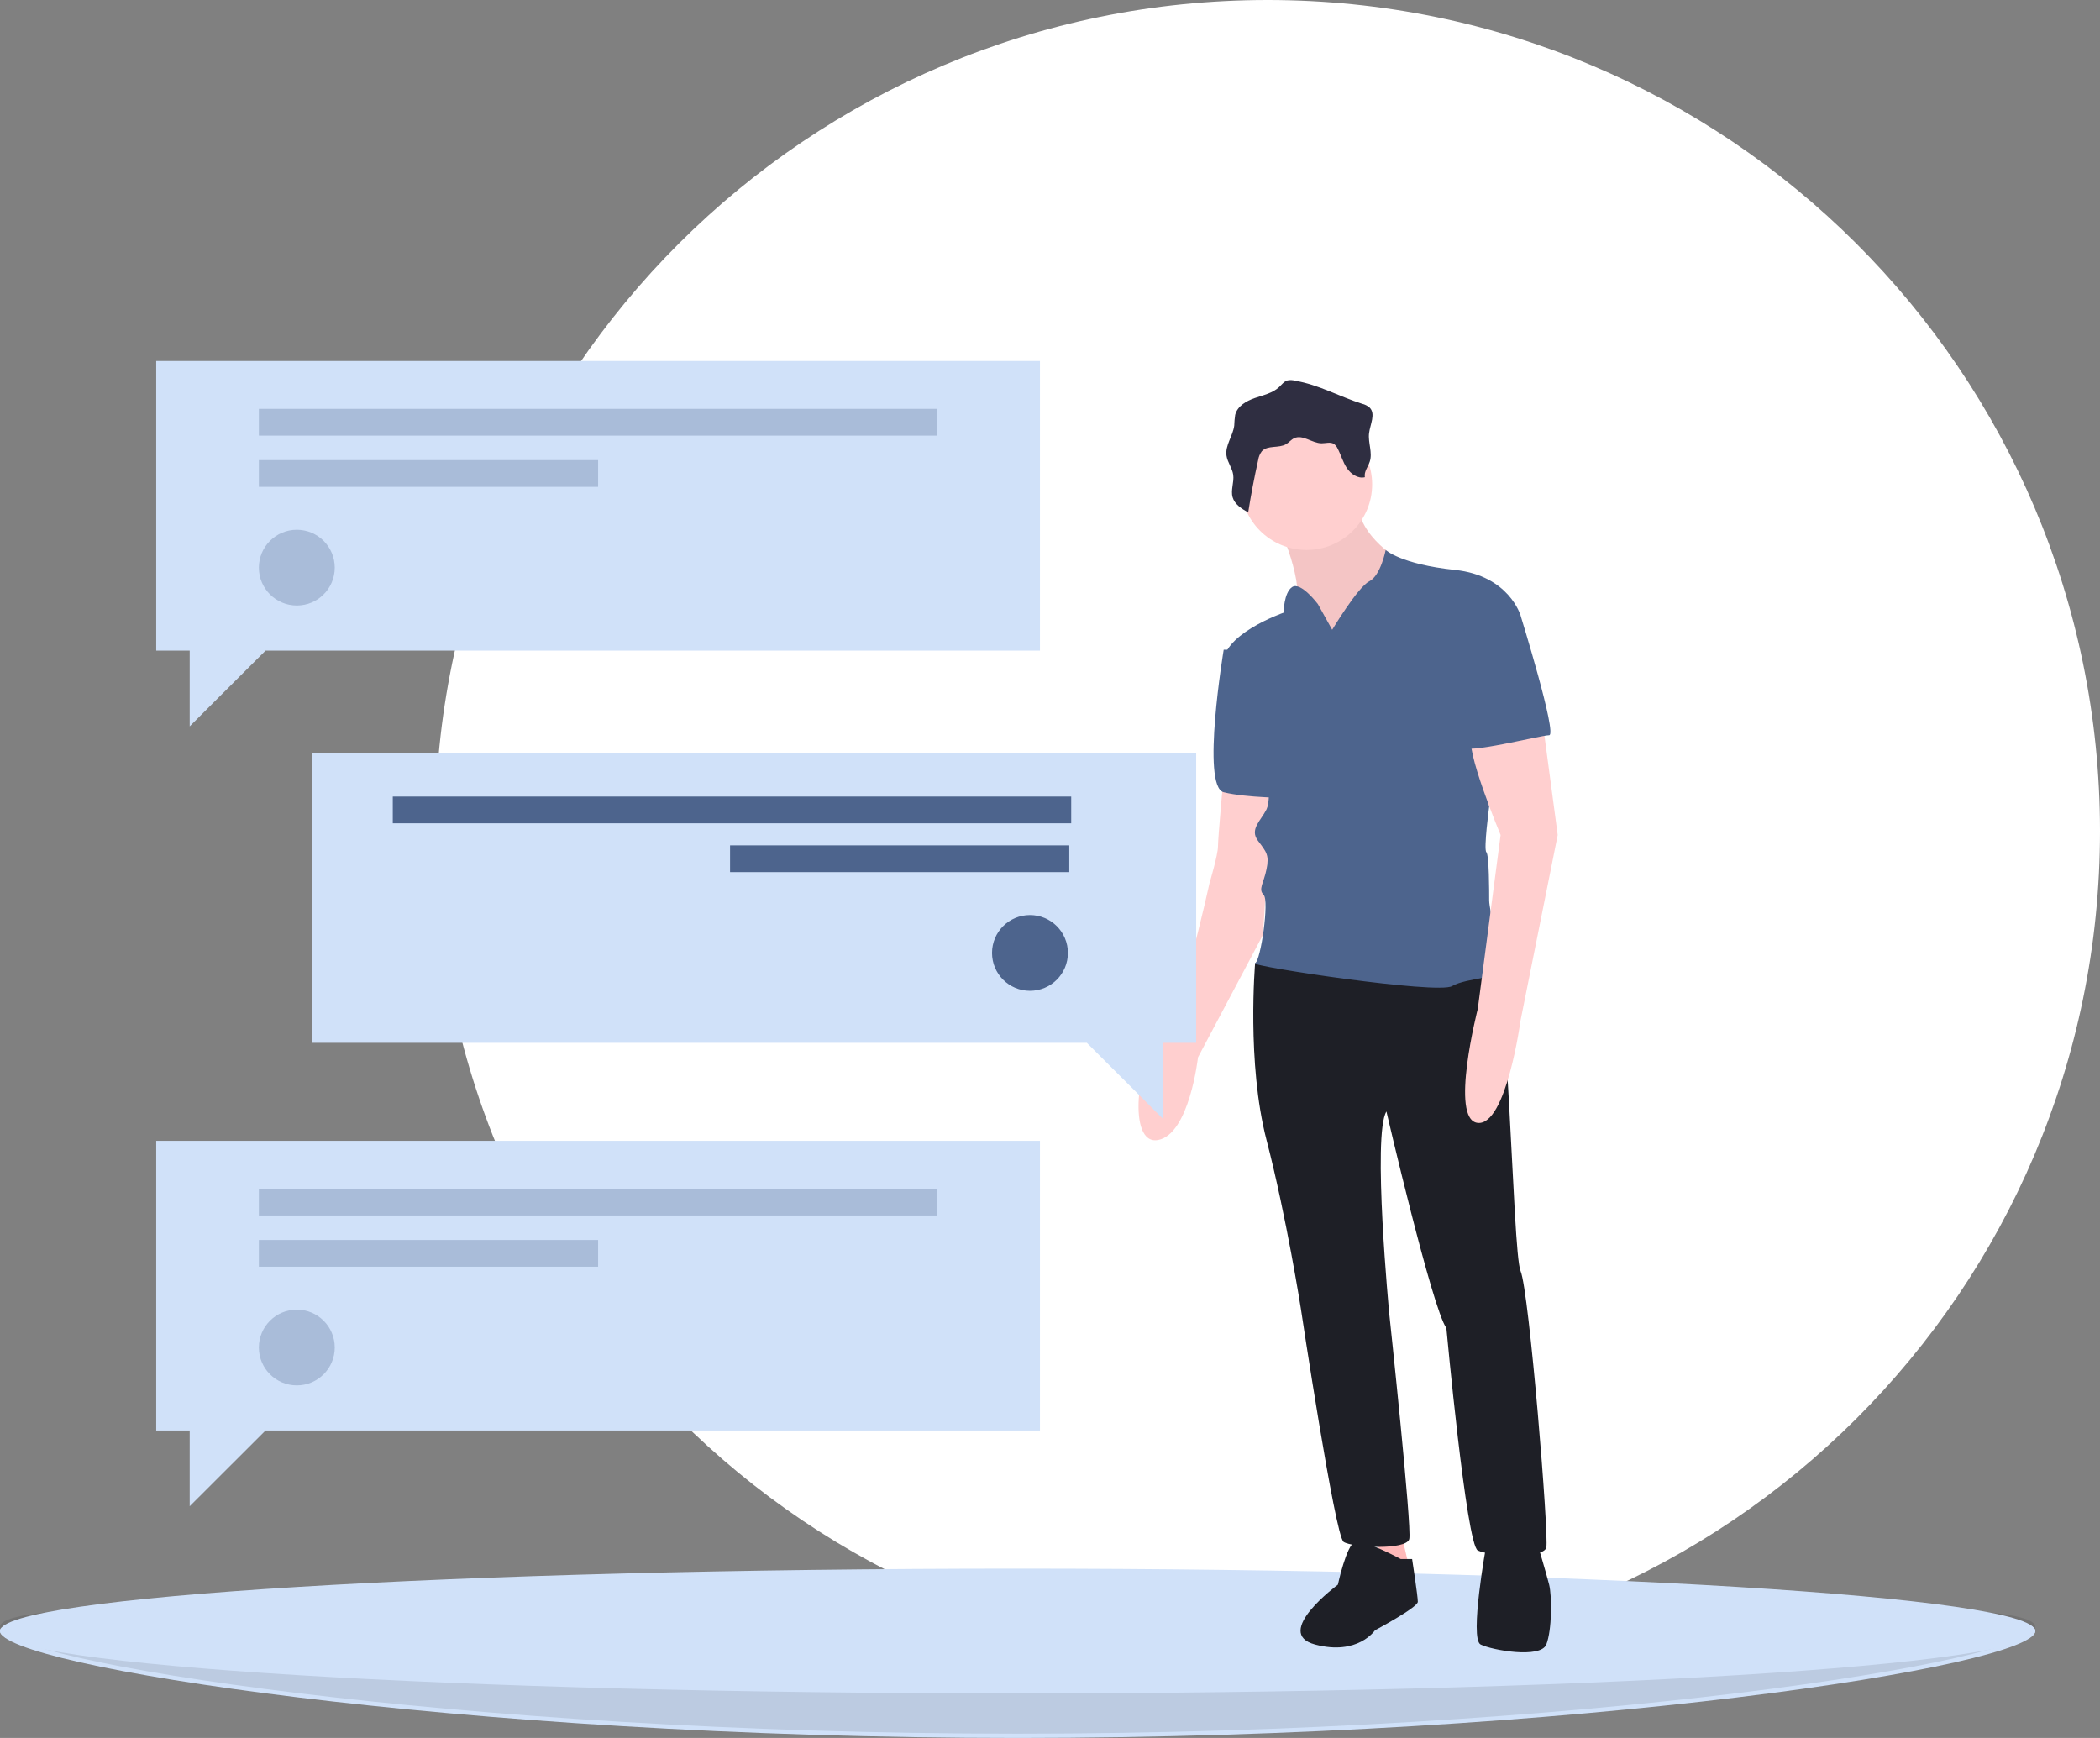 <svg width="580" height="480" viewBox="0 0 580 480" fill="none" xmlns="http://www.w3.org/2000/svg">
<rect x="0" y="0" width="580" height="480" fill="#808080" stroke="none"/>
<g id="about" clip-path="url(#clip0)">
<path id="background" d="M350.095 459.077C477.068 459.077 580 356.309 580 229.538C580 102.768 477.068 0 350.095 0C223.123 0 120.191 102.768 120.191 229.538C120.191 356.309 223.123 459.077 350.095 459.077Z" fill="white"/>
<g id="platform">
<path id="Vector" d="M562.125 450.462C562.125 459.978 436.289 480 281.063 480C125.836 480 0 459.978 0 450.462C0 440.946 125.836 445.539 281.063 445.539C436.289 445.539 562.125 440.946 562.125 450.462Z" fill="#D0E1F9"/>
<path id="Vector_2" opacity="0.1" d="M562.125 449.277C562.125 458.793 436.289 478.815 281.063 478.815C125.836 478.815 0 458.793 0 449.277C0 439.761 125.836 444.354 281.063 444.354C436.289 444.354 562.125 439.761 562.125 449.277Z" fill="black"/>
<path id="Vector_3" d="M281.063 467.692C436.289 467.692 562.125 459.978 562.125 450.462C562.125 440.945 436.289 433.231 281.063 433.231C125.836 433.231 0 440.945 0 450.462C0 459.978 125.836 467.692 281.063 467.692Z" fill="#D0E1F9"/>
</g>
<g id="person">
<path id="Vector_4" d="M352.956 144.809C352.956 144.809 360.841 161.341 357.687 169.213C354.533 177.085 369.514 185.745 369.514 185.745L389.226 174.724V160.554L386.072 154.256C386.072 154.256 373.456 147.171 375.033 136.15C376.61 125.129 352.956 144.809 352.956 144.809Z" fill="#F3C4C4"/>
<path id="Vector_5" opacity="0.1" d="M352.956 144.809C352.956 144.809 360.841 161.341 357.687 169.213C354.533 177.085 369.514 185.745 369.514 185.745L389.226 174.724V160.554L386.072 154.256C386.072 154.256 373.456 147.171 375.033 136.15C376.61 125.129 352.956 144.809 352.956 144.809Z" fill="#FFCFCF"/>
<path id="Vector_6" d="M337.971 214.085C337.971 214.085 336.394 231.404 336.394 233.766C336.394 236.128 334.028 244 334.028 244C334.028 244 325.355 284.148 319.836 288.084C314.316 292.02 311.162 316.424 319.836 314.849C328.509 313.275 330.874 292.02 330.874 292.02L348.826 258.176L351.375 217.234L337.971 214.085Z" fill="#FFCFCF"/>
<path id="Vector_7" d="M344.281 179.447H337.973C337.973 179.447 331.666 217.234 337.973 218.808C344.281 220.383 356.108 220.383 356.108 220.383L344.281 179.447Z" fill="#4D648D"/>
<path id="Vector_8" d="M379.758 422.698L382.912 437.655L389.22 432.932L386.066 419.549L379.758 421.911V422.698Z" fill="#FFB9B9"/>
<path id="Vector_9" d="M351.379 262.892L346.648 266.041C346.648 266.041 344.283 293.594 349.802 314.849C355.321 336.103 359.264 361.294 359.264 361.294C359.264 361.294 368.725 424.272 371.091 425.846C373.456 427.421 388.437 428.208 389.226 425.059C390.014 421.91 383.706 362.869 383.706 362.869C383.706 362.869 378.975 313.274 382.918 306.976C382.918 306.976 395.533 361.294 399.476 366.805C399.476 366.805 404.995 426.634 408.149 428.208C411.303 429.783 426.284 430.57 427.072 427.421C427.861 424.272 422.341 356.571 419.976 351.061C417.611 345.55 416.822 263.679 411.303 264.467C405.783 265.254 351.379 262.892 351.379 262.892Z" fill="#1E1F26"/>
<path id="Vector_10" d="M360.839 151.895C370.855 151.895 378.974 143.788 378.974 133.789C378.974 123.789 370.855 115.683 360.839 115.683C350.823 115.683 342.704 123.789 342.704 133.789C342.704 143.788 350.823 151.895 360.839 151.895Z" fill="#FFCFCF"/>
<path id="Vector_11" d="M367.934 173.937L363.991 166.852C363.991 166.852 359.261 160.554 356.895 162.129C354.53 163.703 354.53 169.214 354.53 169.214C354.53 169.214 336.395 175.512 337.972 184.171C339.549 192.83 349.799 207.788 349.799 207.788C349.799 207.788 351.376 220.383 349.799 223.532C348.222 226.681 345.068 229.043 347.433 232.191C349.799 235.34 350.587 236.128 349.799 240.064C349.01 244 347.433 245.574 349.01 247.149C350.587 248.723 348.222 265.255 346.645 266.042C345.068 266.829 397.107 274.701 401.05 272.34C404.992 269.978 416.031 269.978 415.242 267.616C414.454 265.255 411.3 251.085 411.3 248.723C411.3 246.361 411.3 236.127 410.511 235.34C409.723 234.553 411.3 222.745 411.3 222.745L407.357 189.682L419.973 170.001C419.973 170.001 416.819 158.98 401.838 157.406C386.857 155.831 382.713 151.895 382.713 151.895C382.713 151.895 381.338 158.98 378.184 160.554C375.03 162.129 367.934 173.937 367.934 173.937Z" fill="#4D648D"/>
<path id="Vector_12" d="M425.493 195.191L430.224 230.616L419.973 281.786C419.973 281.786 416.031 310.913 408.146 310.125C400.262 309.338 408.146 278.637 408.146 278.637L414.454 230.616C414.454 230.616 404.204 206.212 406.569 203.064C408.935 199.915 425.493 195.191 425.493 195.191Z" fill="#FFCFCF"/>
<path id="Vector_13" d="M386.859 430.57C386.859 430.57 376.609 425.059 374.244 425.847C371.878 426.634 369.513 437.655 369.513 437.655C369.513 437.655 351.378 451.038 363.205 454.186C375.032 457.335 379.763 450.25 379.763 450.25C379.763 450.25 391.59 443.953 391.59 442.378C391.59 440.804 390.013 430.57 390.013 430.57H386.859Z" fill="#1E1F26"/>
<path id="Vector_14" d="M410.513 426.634C410.513 426.634 405.782 452.612 408.936 454.186C412.09 455.761 425.494 458.123 427.071 454.186C428.648 450.25 428.648 440.804 427.859 437.655C427.071 434.506 424.705 426.634 424.705 426.634H410.513Z" fill="#1E1F26"/>
<path id="Vector_15" d="M357.678 105.15C356.972 104.939 356.223 104.916 355.506 105.085C354.601 105.38 354.007 106.215 353.316 106.869C351.508 108.583 348.925 109.119 346.568 109.931C344.21 110.743 341.731 112.18 341.141 114.599C340.998 115.572 340.912 116.553 340.884 117.537C340.532 120.39 338.353 122.959 338.742 125.808C338.997 127.669 340.326 129.247 340.599 131.106C340.903 133.177 339.854 135.334 340.439 137.345C341.012 139.316 342.951 140.517 344.737 141.532C345.503 136.677 346.423 131.849 347.497 127.05C347.619 126.183 347.957 125.36 348.48 124.657C350.066 122.864 353.175 123.885 355.233 122.66C356.014 122.195 356.594 121.427 357.415 121.035C359.792 119.901 362.363 122.414 364.997 122.437C366.16 122.447 367.435 121.986 368.417 122.608C368.851 122.924 369.195 123.347 369.417 123.835C370.356 125.595 370.872 127.571 371.967 129.238C373.062 130.905 375.022 132.265 376.963 131.798C376.667 130.295 377.845 128.943 378.317 127.485C379.129 124.978 377.802 122.256 378.122 119.64C378.422 117.184 380.025 114.301 378.266 112.557C377.665 112.051 376.952 111.693 376.186 111.515C369.963 109.543 364.215 106.238 357.678 105.15Z" fill="#2F2E41"/>
<path id="Vector_16" d="M412.084 166.851L419.969 170C419.969 170 430.219 203.063 427.854 203.063C425.488 203.063 404.2 208.574 404.2 206.212C404.2 203.85 405.777 166.851 412.084 166.851Z" fill="#4D648D"/>
</g>
<g id="messages">
<g id="message1">
<path id="Vector_17"  d="M287.225 99.692H43.144V179.692H52.389V200.615L73.346 179.692H287.225V99.692Z" fill="#D0E1F9"/>
<path id="Vector_18" class='line' opacity="0.3" d="M258.874 112.923H71.499V120.308H258.874V112.923Z" fill="#4D648D"/>
<path id="Vector_19" class='line' opacity="0.3" d="M165.187 127.077H71.499V134.461H165.187V127.077Z" fill="#4D648D"/>
<path id="Vector_20" class='circle' opacity="0.3" d="M81.977 167.237C87.764 167.237 92.455 162.553 92.455 156.775C92.455 150.997 87.764 146.313 81.977 146.313C76.19 146.313 71.499 150.997 71.499 156.775C71.499 162.553 76.19 167.237 81.977 167.237Z" fill="#4D648D"/>
</g>
<g id="message2">
<path id="Vector_21"  d="M86.293 208H330.373V288H321.128V308.923L300.171 288H86.293V208Z" fill="#D0E1F9"/>
<path id="Vector_22" class='line' d="M295.856 220H108.481V227.385H295.856V220Z" fill="#4D648D"/>
<path id="Vector_23" class='line' d="M295.324 233.481H201.636V240.866H295.324V233.481Z" fill="#4D648D"/>
<path id="Vector_24" class='circle' d="M284.466 273.641C290.253 273.641 294.944 268.958 294.944 263.18C294.944 257.402 290.253 252.718 284.466 252.718C278.679 252.718 273.988 257.402 273.988 263.18C273.988 268.958 278.679 273.641 284.466 273.641Z" fill="#4D648D"/>
</g>
<g id="message3">
<path id="Vector_25"  d="M287.225 315.077H43.144V395.077H52.389V416L73.346 395.077H287.225V315.077Z" fill="#D0E1F9"/>
<path id="Vector_26" class='line' opacity="0.3" d="M258.874 328.308H71.499V335.692H258.874V328.308Z" fill="#4D648D"/>
<path id="Vector_27" class='line' opacity="0.3" d="M165.187 342.461H71.499V349.846H165.187V342.461Z" fill="#4D648D"/>
<path id="Vector_28" class='circle' opacity="0.3" d="M81.977 382.621C87.764 382.621 92.455 377.937 92.455 372.16C92.455 366.382 87.764 361.698 81.977 361.698C76.19 361.698 71.499 366.382 71.499 372.16C71.499 377.937 76.19 382.621 81.977 382.621Z" fill="#4D648D"/>
</g>
</g>
</g>
<defs>
<clipPath id="clip0">
<rect width="580" height="480" fill="white"/>
</clipPath>
</defs>
</svg>
